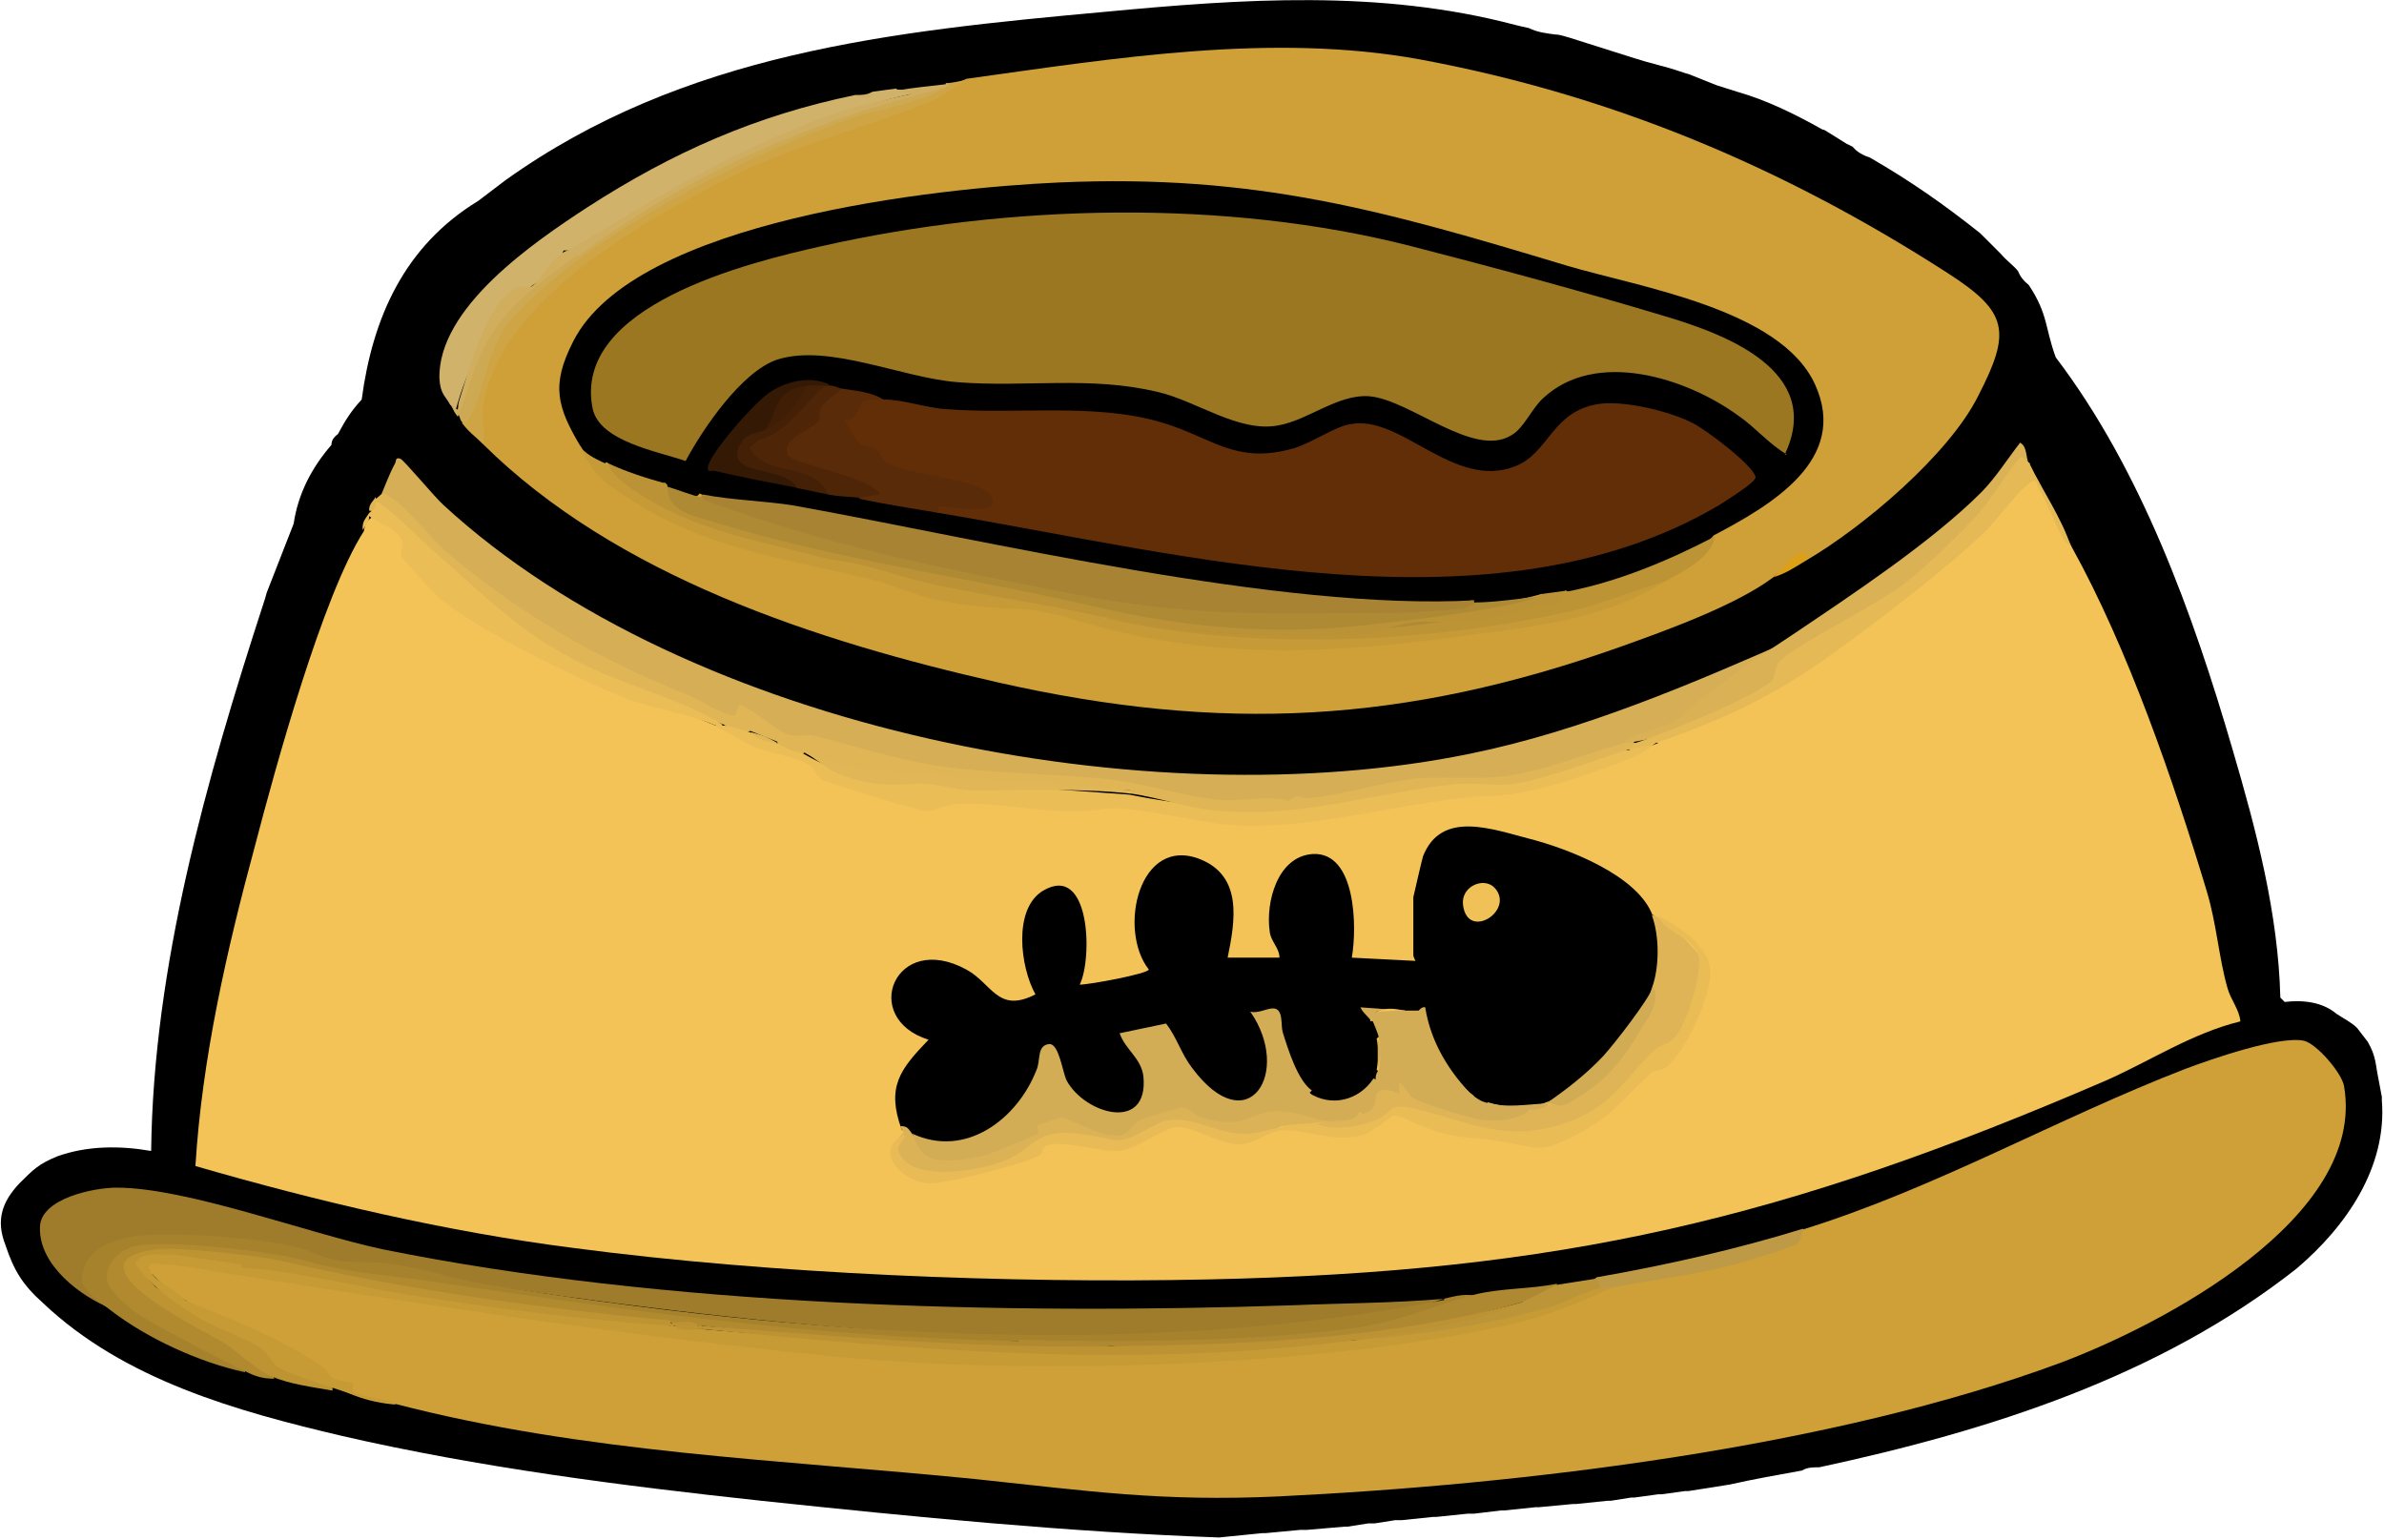<?xml version="1.0" encoding="UTF-8"?><svg id="Layer_2" xmlns="http://www.w3.org/2000/svg" viewBox="0 0 22.08 14.26"><defs><style>.cls-1{fill:#4e2607;}.cls-2{fill:#341904;}.cls-3{fill:#d2ab55;}.cls-4{fill:#c69a35;}.cls-5{fill:#d3ac56;}.cls-6{fill:#e5b956;}.cls-7{fill:#d0ae61;}.cls-8{fill:#af8a34;}.cls-9{fill:#f0c156;}.cls-10{fill:#eabc56;}.cls-11{fill:#432006;}.cls-12{fill:#c69b35;}.cls-13{fill:#eabd57;}.cls-14{fill:#cea953;}.cls-15{fill:#a6822d;}.cls-16{fill:#dfb556;}.cls-17{fill:#dcb256;}.cls-18{fill:#cea445;}.cls-19{fill:#bf9a46;}.cls-20{fill:#bb9235;}.cls-21{fill:#622e08;}.cls-22{fill:#bc9335;}.cls-23{fill:#401e05;}.cls-24{fill:#d6ae55;}.cls-25{fill:#bd9539;}.cls-26{fill:#f3c357;}.cls-27{fill:#d1b26b;}.cls-28{fill:#d3ac55;}.cls-29{fill:#e8bb56;}.cls-30{fill:#5a2b08;}.cls-31{fill:#a78333;}.cls-32{fill:#9f7c2b;}.cls-33{fill:#9c7721;}.cls-34{fill:#b18a30;}.cls-35{fill:#cea037;}.cls-36{fill:#d0ae5e;}.cls-37{fill:#c69a36;}.cls-38{fill:#af8931;}.cls-39{fill:#bc9233;}.cls-40{fill:#e1b656;}.cls-41{fill:#be9433;}.cls-42{fill:#deb456;}.cls-43{fill:#dab155;}.cls-44{fill:#dba018;}</style></defs><g id="Layer_1-2"><path d="M14.03.23s.08.02.13.03c.08.04.17.05.25.06.04,0,.09.02.13.03l.6.19s.07.02.1.03l.22.06c.07.02.12.04.19.06l.25.1c.06.02.13.04.19.06.28.08.54.21.79.35.02,0,.04.02.06.03l.16.1s.04.02.06.03c.04.05.1.08.16.1.38.22.68.43,1.02.7l.19.19c.05.06.12.11.16.16.02.05.05.09.1.13.18.27.15.4.25.67.79,1.04,1.27,2.37,1.64,3.64.22.75.42,1.51.44,2.29l.04.04c.17-.02.35,0,.48.11.06.04.14.08.19.13l.1.13c.08.14.07.21.1.35l.03.16s0,.02,0,.03c.05.62-.33,1.17-.79,1.56-1.27,1-2.84,1.5-4.42,1.84-.06,0-.11,0-.16.03-.22.04-.45.08-.67.13l-.38.06s-.02,0-.03,0l-.22.03s-.02,0-.03,0l-.22.03s-.02,0-.03,0l-.19.03s-.02,0-.03,0l-.29.03s-.02,0-.03,0l-.32.03s-.02,0-.03,0l-.29.03s-.02,0-.03,0l-.25.03s-.04,0-.06,0l-.29.03s-.02,0-.03,0l-.29.03s-.04,0-.06,0l-.19.03s-.04,0-.06,0l-.19.03s-.02,0-.03,0l-.35.03s-.04,0-.06,0l-.32.03s-.02,0-.03,0l-.4.04c-1.4-.05-2.82-.19-4.24-.34-1.3-.14-2.62-.31-3.88-.6-.98-.23-2.02-.52-2.77-1.23-.19-.17-.27-.3-.35-.54-.09-.23-.03-.4.13-.57.13-.13.18-.18.35-.25.28-.1.58-.1.87-.05.02-1.71.51-3.44,1.04-5.07.01-.03.02-.06.03-.1l.25-.64c.04-.27.16-.51.35-.73,0-.04.02-.07.06-.1.07-.13.12-.21.22-.32.1-.75.39-1.42,1.08-1.84.08-.06.17-.13.25-.19C6.33.49,8.25.29,10.23.11c1.27-.12,2.55-.21,3.8.12Z"/><path class="cls-26" d="M15.34,6.88l.05-.05c1.33-.48,2.46-1.44,3.41-2.43.03-.01.05,0,.08.06l.31.61c.52.94.94,2.16,1.25,3.19.09.3.11.61.19.89.03.11.11.2.12.31-.45.11-.84.37-1.25.55-2.97,1.28-5.03,1.77-8.3,1.84-1.84.04-4.06-.05-5.88-.29-1.18-.15-2.37-.43-3.51-.76.06-.99.29-2,.55-2.96.19-.73.63-2.33,1.01-2.92.05-.33.5,0,.43.23.42.54,1.13.88,1.76,1.15.37.13.73.28,1.09.43.31.11.62.23.92.35.07.08.12.1.21.14.1.05.74.23.83.23.42-.08.86-.08,1.31,0,.44-.04.88,0,1.32.11.72.02,1.44-.05,2.16-.22.7.01,1.33-.19,1.96-.46Z"/><path class="cls-35" d="M3.67,13.01c-.26-.02-.53-.11-.71-.28-.4-.22-.75-.39-1.16-.59-.04-.02-.06-.04-.07-.09-.13-.07-.23-.15-.32-.25-.03,0-.04,0-.03-.03-.01-.02-.03-.06,0-.08.02-.02.56.05.65.06.6.08,1.2.17,1.79.27,3.26.48,6.54.85,9.76.29.48-.08.9-.22,1.34-.39l.05-.05c.59-.08,1.14-.22,1.65-.43l.07-.05c1.23-.38,2.36-1.03,3.55-1.49.24-.09.87-.31,1.1-.26.12.03.35.3.37.42.21,1.22-1.69,2.21-2.62,2.56-2.13.79-4.98,1.13-7.25,1.24-1.08.05-1.76-.05-2.8-.16-1.8-.18-3.63-.24-5.39-.7Z"/><path class="cls-35" d="M16.74,5.19c-.1,0-.21.06-.32.16-.35.26-.99.49-1.41.64-2,.71-3.69.8-5.77.33-1.67-.38-3.53-.98-4.77-2.21-.12-.24.05-.7.18-.93.47-.83,2.06-1.6,2.94-1.93.48-.13.93-.31,1.36-.52,1.37-.19,2.83-.43,4.2-.18,1.78.33,3.37,1,4.89,1.98.56.36.59.54.28,1.14-.27.54-1.06,1.21-1.59,1.52Z"/><path class="cls-24" d="M16.61,5.89s-.01.05-.03.07c-.07.12-.94.69-1.15.79l-.38.13s0,.04-.02.04c-.61.23-1.16.36-1.81.33l-1.03.18c-.08.01-.18.03-.25,0-.54.03-1.09-.02-1.64-.15l-1.67-.13c-.38-.06-.75-.15-1.11-.26-.22,0-.42-.09-.6-.26l-.08.06c-1.17-.42-2.32-1.07-3.17-1.99-.07-.06-.09-.06-.16-.07.05-.11.09-.23.15-.34.01-.02,0-.06.05-.04.03.01.32.36.4.43,2.27,2.09,6.55,2.91,9.51,2.3,1.03-.21,2.06-.65,3.01-1.07Z"/><path class="cls-32" d="M13.37,12.03c-.6.22-1.26.27-1.9.31-2.8.19-5.61-.22-8.31-.64-.54-.16-1.11-.25-1.68-.24-.36,0-.96.22-.45.58v.08c-.28-.11-.67-.4-.66-.75,0-.27.5-.37.71-.37.65,0,1.76.42,2.46.57,2.61.53,5.76.61,8.42.52.47-.02.94-.02,1.41-.06Z"/><path class="cls-15" d="M13.37,12.03c.09-.02.18-.05.29-.03l-.06.08c-.68.24-1.4.31-2.14.34-.68.03-1.36.04-2.03,0-2.06,0-4.15-.29-6.17-.61-.46-.1-.91-.2-1.39-.24s-1.24.03-.55.56l.83.45c.07.03.12.07.12.13-.42-.09-.9-.31-1.24-.57-.1-.08-.29-.19-.27-.32.04-.24.22-.31.43-.36.29-.07,1.41.01,1.68.13.33.15.44.07.78.12.27.04.6.15.88.19,2.87.46,6,.7,8.85.14Z"/><path class="cls-27" d="M8.31.83s.18,0,.13.04c-1.13.25-2.16.82-3.13,1.45h-.09c-.06.17-.29.35-.46.42-.25.31-.43.66-.54,1.06l-.05-.05c-.05-.09-.09-.1-.1-.24-.02-.66.88-1.27,1.37-1.59.79-.51,1.56-.85,2.48-1.04.06,0,.11,0,.16-.03.07-.01.15-.02.22-.03Z"/><path class="cls-16" d="M3.48,4.62c.05-.03.05-.07.11-.03.19.11.36.35.52.5.7.6,1.42,1.01,2.27,1.35.08.03.38.22.43.18.01,0,.02-.09.05-.09.05,0,.36.25.43.27.09.03.17,0,.23.01.34.08.75.22,1.15.28.53.08,1.08.07,1.62.13.33.04.68.16,1.02.19.19.01.42-.04.61,0,0,.02,0,.04,0,.05-.19.13-1.21-.07-1.45-.14-.9-.02-1.8-.08-2.69-.19l-.33-.16c-.04.06-.26,0-.25-.1l-.25-.1c-.06.03-.15.01-.25-.06l-1.06-.39c-.77-.33-1.35-.87-1.93-1.44-.09-.09-.19-.14-.29-.15-.01-.06.05-.1.06-.13Z"/><path class="cls-34" d="M9.42,12.41c.31,0,.61.02.89.06-.05.02-.1.04-.14.04-1.23,0-2.45-.1-3.67-.23-.01.02-.02.02-.03,0-.09-.01-.17-.02-.25-.03-1.26-.06-2.51-.3-3.74-.53l-.84-.1c-.12,0-.4-.02-.42.13-.03.19.87.67,1.04.75.09.06.25.17.28.27-.1,0-.17-.02-.25-.06-.27-.13-.69-.35-.95-.5-.12-.07-.37-.26-.35-.4s.13-.24.27-.27c.28-.06,1.25.05,1.54.13.43.12.62.12,1.06.18,1.91.28,3.64.54,5.58.57Z"/><path class="cls-43" d="M18.8,4.3l-.08.03c-.46.72-1.12,1.24-1.88,1.62-.2.1-.32.2-.41.39-.4.23-.85.46-1.29.53-.05.04-.08.04-.1,0,.15-.1.35-.12.51-.21.05-.03.07-.08.11-.11.31-.25.59-.44.94-.67.55-.37,1.29-.86,1.75-1.32.13-.13.25-.32.36-.46.07.04.05.14.08.19Z"/><path class="cls-6" d="M18.8,4.3c.12.25.29.49.38.76,0,0-.05-.03-.07-.07-.09-.16-.15-.34-.24-.49-.01-.02,0-.06-.05-.04-.09.04-.34.37-.43.46-.4.38-.97.81-1.41,1.13-.54.39-1,.61-1.64.83-.1.07-.19.09-.25.06-.05-.02-.02-.04.06-.06.2-.06,1.18-.45,1.27-.59.03-.05.02-.12.06-.16.16-.17.94-.54,1.19-.75.19-.15.51-.46.67-.64.12-.14.23-.34.35-.48.05-.06.06.01.11.03Z"/><path class="cls-13" d="M6.69,6.72s-.04.01-.06,0c-.31-.13-.64-.16-.93-.29-.42-.18-1.29-.6-1.63-.89-.04-.03-.34-.36-.35-.38-.02-.05.03-.1,0-.16-.05-.11-.22-.15-.3-.22,0,.06-.04.09-.06.13-.01-.08.03-.11.06-.16.02-.02.07-.04.06-.1.04-.03.46.39.52.44.53.46.82.79,1.48,1.1.4.19.84.29,1.21.52Z"/><path class="cls-41" d="M6.21,12.25s.03.02,0,.03c-.1.04-.2.04-.31.02-1.21-.14-2.43-.32-3.61-.52-.02,0-.04-.02-.06-.04l-.62-.07c-.3-.03-.4,0-.17.25.3.2.61.37.95.5.18.2.41.33.69.41v.05c-.17-.03-.4-.06-.56-.13s-.29-.21-.44-.31c-.2-.12-1.53-.76-.62-.87.2-.02.94.06,1.15.11,1.17.27,2.4.44,3.6.55Z"/><path class="cls-18" d="M8.95.74c-.11.06-.21.15-.33.2-.62.25-1.22.39-1.85.7-.82.41-2.21,1.18-2.3,2.18,0,.11.03.21,0,.29-.07-.07-.12-.1-.19-.19.1-.32.23-.63.39-.92,1.09-1.14,2.63-1.76,4.09-2.2v-.03c.06,0,.13-.02.19-.03Z"/><path class="cls-14" d="M8.76.8c-.17.14-.66.22-.89.3-.97.34-2.5,1.11-3.16,1.89-.16.19-.22.53-.3.75-.01.03-.07.19-.13.17-.02-.02-.02-.05-.03-.06,0-.02-.02-.03-.01-.05.02-.1.15-.43.2-.55.11-.26.25-.51.52-.61.12-.15.25-.25.4-.28.01-.04.03-.07.06-.09.96-.7,2.19-1.23,3.34-1.46Z"/><path class="cls-38" d="M14.42,11.9c-.03.11-.21.21-.32.16-1.15.33-2.48.49-3.68.45-.03,0-.07-.02-.1-.04l-.89-.06c.99.02,2.06.02,3.04-.1.49-.06.77-.21,1.19-.32.24-.06.52-.05.76-.1Z"/><path class="cls-4" d="M2.24,11.74c-.26.01-.53,0-.8-.05-.06,0-.08.03-.06.08,0,.01.02.02.03.03.08.1.19.19.32.25.41.17.91.36,1.27.62.03.02.05.08.09.1.06.03.15.03.17.04s-.01.07.02.09c.06.03.3.07.39.09-.2,0-.39-.07-.57-.13-.12-.04-.44-.14-.53-.2-.03-.02-.12-.16-.18-.19-.15-.09-.37-.16-.54-.26-.22-.13-.45-.29-.6-.51.08-.12.24-.07.36-.08l.62.09Z"/><path class="cls-19" d="M16.7,11.39s-.02.1-.05.13c-.04.03-.52.18-.62.2-.37.1-.74.13-1.11.21-.04.02-.08.02-.1,0-.09.03-.11-.05-.03-.1.63-.11,1.3-.26,1.91-.45Z"/><path class="cls-25" d="M14.8,11.84l.03.1c-.66.31-1.38.48-2.16.51l-.1-.04.03-.03c.51-.07,1.02-.15,1.5-.32.11-.05.21-.11.32-.16.13-.02.25-.04.38-.06Z"/><path class="cls-36" d="M5.35,2.36c-.38.28-.72.5-.91.95-.08.18-.12.37-.2.55-.03-.04-.03-.04-.06-.1.09.06.05.03.07-.04.09-.28.24-.89.52-1.05.07-.04.1.01.16-.02.08-.06.16-.24.3-.32.09-.04.13-.02.13.03Z"/><path class="cls-7" d="M8.76.77l.03.02s-.03.01-.03.02c-1.23.3-2.39.8-3.4,1.56l-.13-.03c.85-.51,1.58-.97,2.53-1.3.21-.07.46-.12.68-.17l-.13-.03c.14-.03.3-.04.45-.06Z"/><path class="cls-44" d="M16.42,5.35c.06-.05.14-.16.22-.21.06-.03.11-.04.09.05-.1.06-.2.13-.32.16Z"/><path class="cls-7" d="M8.09.87c-.03.05-.11.03-.16.03.05-.01.1-.02.16-.03Z"/><path d="M15.31,8.47c.1.11.11.2.12.33,0,.1,0,.33-.12.33-.11.43-.57.95-.99,1.08-.17.07-.37.05-.54,0-.05.09-.16.03-.13-.06-.25-.19-.38-.48-.47-.77l-.04-.02c-.02.09-.09.09-.13,0-.19-.04-.29-.01-.32.1.09-.03.14.11.06.16.02.09.02.19,0,.29.06.03.02.09-.03.1-.06.24-.46.39-.6.13l-.08.02c-.17-.2-.24-.47-.28-.72l-.09.04c.41,1.11-.63.99-.92.11l-.3.06c.67.93-.63.98-.75.11-.07.31-.23.6-.52.77-.21.12-.57.21-.73-.01-.03,0-.06-.03-.1-.06-.14-.39-.02-.55.25-.83-.64-.2-.31-1.01.35-.65.24.13.29.41.64.23-.14-.25-.21-.79.07-.96.44-.26.46.63.34.87.09,0,.63-.1.64-.14-.29-.37-.09-1.25.48-1.02.39.16.32.57.25.91h.48c0-.09-.08-.15-.09-.24-.04-.27.07-.7.4-.72.4-.02.41.68.36.96l.59.03s-.02-.04-.02-.05v-.54s.08-.35.09-.38c.17-.43.64-.25.99-.16s1.01.34,1.14.72Z"/><path class="cls-13" d="M6.69,6.72c.07,0,.18.04.25.06l.25.1c.13.07.11.06.25.1.21.12.38.19.63.22.79.05,1.59.1,2.39.16.44.09.89.13,1.34.13.74-.16,1.48-.25,2.22-.27.34-.08.68-.18,1.01-.3l.04.03c.07-.02.18-.04.25-.06-.04.04-.11.09-.16.11-.34.14-.95.36-1.32.37-.8.03-1.64.33-2.45.27-.29-.02-.91-.18-1.14-.15-.53.08-.91-.07-1.4-.04-.1,0-.2.07-.29.06-.05,0-.9-.26-.95-.29-.05-.03-.06-.11-.14-.15-.12-.06-.35-.1-.48-.15-.12-.05-.24-.14-.38-.2.02,0,.04,0,.06,0Z"/><path class="cls-42" d="M12.19,10.41c.06-.02.13-.03.22-.03.05-.02.1-.04.16-.06.01-.03.02-.03.03,0,.07-.08.13-.17.16-.28.07.02.13.02.19,0l.08-.02c.24.26.78.36,1.13.27.05-.03.12-.05.19-.06.46-.15.82-.63.95-1.08.07-.19.07-.48,0-.67h.03c.16.11.3.23.41.37.11.2-.12.87-.39.92-.64.91-1.45.89-2.42.54-.09.04-.18.08-.27.14-.13.05-.44.11-.48-.03Z"/><path class="cls-10" d="M15.34,8.47c.2.11.51.29.5.55,0,.22-.23.72-.4.86-.05.04-.12.03-.15.06-.24.22-.35.39-.67.56-.38.2-.35.13-.73.07-.25-.04-.42-.02-.67-.12-.05-.02-.29-.13-.31-.12-.02,0-.2.17-.32.19-.26.06-.49-.06-.71-.05-.03,0-.03-.02,0-.03.03-.12.24-.08.32-.03.15.07.43.02.57-.05.13-.06.08-.15.34-.09.5.12.83.32,1.39.13.44-.15.53-.4.84-.69.04-.03.11-.04.16-.09.12-.12.27-.61.23-.77-.05-.19-.32-.2-.37-.37Z"/><path class="cls-17" d="M12.41,10.37c-.09.02-.13.02-.22.03-.11.01-.2.01-.32.03-.16.08-.3.13-.49.1-.42-.2-.61-.13-1,.07-.21-.03-.42-.05-.63-.06-.31.19-.71.36-1.08.35-.24,0-.54-.17-.3-.4,0-.01-.03-.04-.03-.06.06,0,.07.02.1.06.22.34.82.13,1.09-.04.15-.28.44-.15.67-.04l.15.02c.18-.14.43-.28.67-.24.22.19.47.11.71.02h.17c.17.06.34.11.5.15Z"/><path class="cls-29" d="M11.87,10.44v.03c-.11,0-.25.13-.4.13-.16,0-.43-.17-.57-.16-.12,0-.37.21-.54.22s-.47-.09-.63-.06c-.08.01-.07.08-.1.1-.17.09-.79.24-.98.26-.27.02-.59-.3-.27-.45,0,.08-.12.09-.02.22.16.21.75.11.97.01.27-.12.25-.28.65-.24.44.05.31.14.74-.09.24-.12.49.07.76.09.18.01.24-.04.4-.06Z"/><path class="cls-12" d="M2.24,11.74c.45.03.95.15,1.41.23.85.14,1.7.25,2.56.31.01-.02.02-.02.03,0,.09.01.17.02.25.03,2.02.17,4.05.28,6.07.1.59-.04,1.21-.14,1.79-.3.14-.04.32-.15.47-.18.03,0,.07,0,.1,0-.3.14-.62.27-.95.34-1.76.4-4.5.47-6.28.29-1.9-.19-3.8-.48-5.67-.78-.16-.03-.35-.06-.5-.07-.05,0-.16-.04-.14.06-.02-.03-.05-.04-.03-.1.3.03.59.04.89.06Z"/><path class="cls-12" d="M1.73,12.06c-.12-.05-.29-.11-.32-.25.09.09.24.15.32.25Z"/><path d="M5.38,4.14c-.22-.37-.28-.57-.07-.98.57-1.12,3.37-1.42,4.5-1.47,1.82-.08,3.01.26,4.7.77.67.2,1.98.4,2.3,1.1s-.41,1.12-.94,1.4c-.15.21-1.12.6-1.3.54-.02,0-.04-.02-.07-.03-.06.06-.17.13-.22.03-.08.03-.57.13-.61.1-.01,0-.02-.02-.03-.04-.74.11-1.51.02-2.25-.08-1.62-.27-3.23-.56-4.83-.87l-.08-.04c-.07.1-.28,0-.32-.1-.18.07-.41-.06-.54-.19-.07.05-.16,0-.25-.16Z"/><path class="cls-37" d="M10.25,5.73c.37.08.74.13,1.11.15.63.05,1.1,0,1.72-.06.78-.08,1.5-.17,2.23-.47l.12.03c-.62.38-1.24.42-1.95.52-1.28.17-2.41.21-3.65-.2l-.32-.06s-.02,0-.03,0c-.59-.07-1.18-.21-1.75-.39-.03,0-.05-.03-.07-.06l.05-.03c.8.18,1.62.35,2.44.51l.08.06Z"/><path class="cls-22" d="M15.43,5.38c-.3.09-.58.21-.88.28-1.32.3-2.98.37-4.3.07l.02-.04c.93.19,1.93.26,2.86.06.47-.03.99-.08,1.38-.27.47-.09.95-.29,1.37-.51-.02.19-.29.32-.45.41Z"/><path class="cls-37" d="M5.64,4.3c.57.5,1.26.69,1.99.84l.04.05c.63.17,1.16.33,1.81.45-.26,0-.53-.03-.78-.08-.22-.04-.44-.15-.65-.2-.9-.21-1.64-.3-2.41-.87-.15-.11-.19-.21-.27-.35.09.09.15.11.25.16Z"/><path class="cls-37" d="M9.84,5.7l-.32-.06c.14.03.17.01.32.06Z"/><path class="cls-16" d="M15.05,6.88s.07,0,.1,0l-.06.06c-.3.09-.78.28-1.07.32-.16.02-.34-.01-.51,0-.75.07-1.44.32-2.23.25-.26-.02-.57-.13-.81-.16-.03,0-.03-.02,0-.03.29.03,1.24.24,1.46.1.14-.09.05-.02.2-.03.33-.03.67-.15,1-.18.26-.02.53.01.79-.02.31-.03.81-.22,1.13-.31Z"/><path class="cls-40" d="M10.47,7.32v.03c-.46-.05-.98-.03-1.45-.03-.2,0-.37-.08-.57-.06-.24.02-.48,0-.72-.11-.1-.05-.18-.13-.28-.18.11.03.32.12.33.13.88.11,1.8.12,2.69.22Z"/><path class="cls-40" d="M7.2,6.88c-.09,0-.19-.03-.25-.1.14.04.12.03.25.1Z"/><path class="cls-39" d="M14.1,12.06c-.37.18-1.1.29-1.53.35-2.07.27-4.01.1-6.07-.1-.03,0-.03-.02,0-.03,1.29.1,2.51.21,3.82.19s2.55-.07,3.78-.41Z"/><path class="cls-41" d="M6.47,12.28s.02,0,.03,0v.03c-.08,0-.2.03-.25-.03.06-.03.15-.02.22,0Z"/><path class="cls-39" d="M6.47,12.28c-.07,0-.15,0-.22,0-.01,0-.02,0-.03,0v-.03c.08,0,.2-.03.25.03Z"/><path class="cls-5" d="M12.13,10.12c.12.19.18.2.4.14l.05.06c-.04.06-.1.05-.16.06-.19.03-.36-.08-.56-.09-.28-.01-.32.19-.73.06-.08-.02-.1-.1-.19-.09-.03,0-.33.09-.37.11-.14.07-.08.19-.36.13-.08-.02-.34-.15-.38-.15-.01,0-.21.07-.21.07-.03.02.01.07-.01.08-.09.05-.42.18-.52.21-.15.03-.41.08-.53-.02-.07-.06-.08-.13-.11-.19.49.23.97-.13,1.15-.59.04-.09,0-.23.12-.24.09,0,.12.26.16.34.17.31.76.48.71-.04-.02-.17-.17-.25-.22-.4l.43-.09c.1.13.14.28.24.41.52.7.93.04.54-.52.07.02.15-.03.21-.03.1,0,.07.15.09.22.05.16.14.45.27.54Z"/><path class="cls-5" d="M13.02,9.36s.09,0,.13,0l.04.02c.09.3.21.59.47.78.06.04.06.04.13.06.13.03.26.05.38.06-.12.1-.31.11-.45.09-.1-.01-.52-.14-.61-.19-.08-.04-.08-.11-.15-.15q-.09-.08,0,0s0,.09,0,.1-.12-.07-.19-.02c-.06.04.02.17-.16.21-.03-.1.01-.2.13-.32,0-.07.03-.08.03-.1.02-.1.02-.19,0-.29,0-.02-.05-.14-.06-.16l-.04-.07s.31-.03.35-.02Z"/><path class="cls-3" d="M15.31,9.13c.08.16-.06.31-.14.45-.09.15-.19.29-.34.43-.07.06-.29.22-.37.23-.04,0-.08-.02-.11-.02h-.03c.19-.13.37-.27.53-.44.1-.11.42-.52.46-.64Z"/><path class="cls-9" d="M13.84,8.22c.2.21-.25.5-.29.16-.02-.17.19-.26.29-.16Z"/><path class="cls-28" d="M12.73,9.99s.04.05.03.06c0,.01-.06,0-.08.04-.03.05,0,.17-.08.22-.01,0-.02,0-.03,0-.24.05-.42.11-.45-.19.21.14.47.07.6-.13Z"/><path class="cls-28" d="M13.14,9.36s.03-.04.06-.03c.05.32.22.6.45.83-.32-.2-.37-.46-.51-.8Z"/><path class="cls-28" d="M14.32,10.22s.02,0,.03,0c-.05.05-.12.06-.19.06-.19.01-.22,0-.38-.06.19.04.35.01.54,0Z"/><path class="cls-28" d="M13.02,9.36c-.11,0-.32-.05-.32.1-.02-.04-.08-.08-.1-.13l.41.03Z"/><path class="cls-28" d="M12.76,9.9v-.29c.05.16.03.14,0,.29Z"/><path class="cls-33" d="M16.55,4.21c-.17-.1-.29-.25-.45-.36-.48-.35-1.32-.62-1.81-.16-.1.09-.18.28-.29.34-.35.22-.94-.33-1.32-.36-.29-.02-.56.22-.84.27-.37.07-.76-.23-1.12-.31-.62-.15-1.23-.04-1.85-.09-.52-.04-1.19-.36-1.67-.21-.33.11-.69.64-.85.94-.26-.09-.79-.18-.86-.48-.2-.96,1.45-1.36,2.12-1.51,1.73-.39,3.74-.44,5.46,0,.74.19,1.59.42,2.32.64.58.17,1.51.51,1.14,1.29Z"/><path class="cls-21" d="M8.18,3.7c.19,0,.4.08.59.09.65.05,1.36-.06,1.98.12.48.14.69.4,1.24.24.16-.05.38-.2.51-.22.47-.1.96.61,1.53.39.32-.12.34-.52.79-.58.23-.03.65.07.86.18.12.06.56.39.58.5,0,.05-.28.22-.34.26-2.09,1.23-4.96.45-7.23.07-.1-.03-.07-.1.02-.13,1.01.11,0-.16-.31-.2-.13-.03-.26-.07-.32-.21-.17,0-.41-.3-.22-.39.07-.17.15-.17.32-.12Z"/><path class="cls-31" d="M13.65,5.57s.02.04.02.04c-.04.03-.09.03-.13.04-2.06.28-4.05-.13-6.06-.65-.17-.04-.99-.28-1-.35,0-.02.01-.05.03-.07.25.05.57.06.83.1,1.83.33,4.52.98,6.32.88Z"/><path class="cls-8" d="M6.5,4.59c.02.06.08.06.13.08,1.04.38,2.12.6,3.2.81.95.19,1.55.21,2.51.2.39,0,.78,0,1.17-.04.05,0,.11-.02.15-.06.18,0,.45-.04.64-.06-.03.11-.35.16-.49.18-1.1.15-2.17.28-3.27.06-1.22-.24-2.44-.49-3.65-.79-.17-.04-.61-.16-.73-.3-.04-.05-.05-.15.03-.16.1.03.22.08.32.1Z"/><path class="cls-30" d="M8.18,3.7c-.24,0-.17.02-.27.16-.02.03-.07.03-.08.03-.01.02.11.2.14.22.05.03.1.02.14.05.04.02.05.08.08.11.18.14.92.15,1,.34.07.16-.33.09-.4.09-.06,0-.12-.05-.1.05-.24-.04-.49-.08-.73-.13,0-.04,0-.07.04-.07l-.71-.25c-.22-.15.1-.35.24-.43,0-.15.12-.28.27-.27.13.02.27.03.38.1Z"/><path class="cls-20" d="M6.18,4.49c0,.23.18.27.38.33,1.15.36,2.37.52,3.54.79.89.21,1.73.28,2.64.17.37-.04.77-.09,1.14-.16.13-.02.3-.06.41-.12.07-.01.16-.02.22-.03l-.08.13c-.26.01-.55.13-.8.16-.17.02-.34-.01-.5,0-.19.02-.41.11-.61.12-.55.04-1.42-.02-1.97-.1-.1-.01-.2-.07-.31-.06-.53-.12-1.04-.19-1.56-.3-.34-.07-.67-.21-1.01-.24-.62-.17-1.25-.26-1.8-.64-.1-.07-.2-.14-.24-.25.17.08.36.14.54.19Z"/><path class="cls-1" d="M7.8,3.6c-.05.04-.16.12-.19.17-.03.04,0,.09-.03.13-.07.09-.33.15-.29.31.02.08.8.21.86.37l-.19.03c-.09-.01-.19-.01-.29-.03-.21-.13-.44-.23-.69-.29-.2-.13-.02-.24.14-.28.16-.09.28-.24.39-.39l.13-.05h.03c.07,0,.1.03.13.03Z"/><path class="cls-2" d="M7.67,3.57s-.02,0-.03,0c-.08.06-.13.06-.16,0-.15.11-.28.25-.38.41v.04c-.22.05-.29.23-.05.3l.34.11s.03.05,0,.09c-.26-.05-.52-.1-.78-.16-.03,0-.07.02-.05-.05.04-.14.45-.61.59-.69.15-.09.35-.14.53-.06Z"/><path class="cls-11" d="M7.64,3.57c-.2.18-.35.44-.62.51l-.08.07c.16.28.6.12.73.43-.1-.02-.19-.04-.29-.06-.1-.22-.72-.09-.51-.43.05-.08.16-.08.22-.11.11-.17.23-.3.38-.41.04,0,.11,0,.16,0Z"/><path class="cls-28" d="M12.95,10.02s-.1.01-.13-.05c.04-.05.14-.11.16-.03,0,.02-.03.06-.03.08Z"/><path class="cls-23" d="M7.48,3.57c-.08.16-.23.33-.38.41.11-.23.09-.37.38-.41Z"/></g></svg>